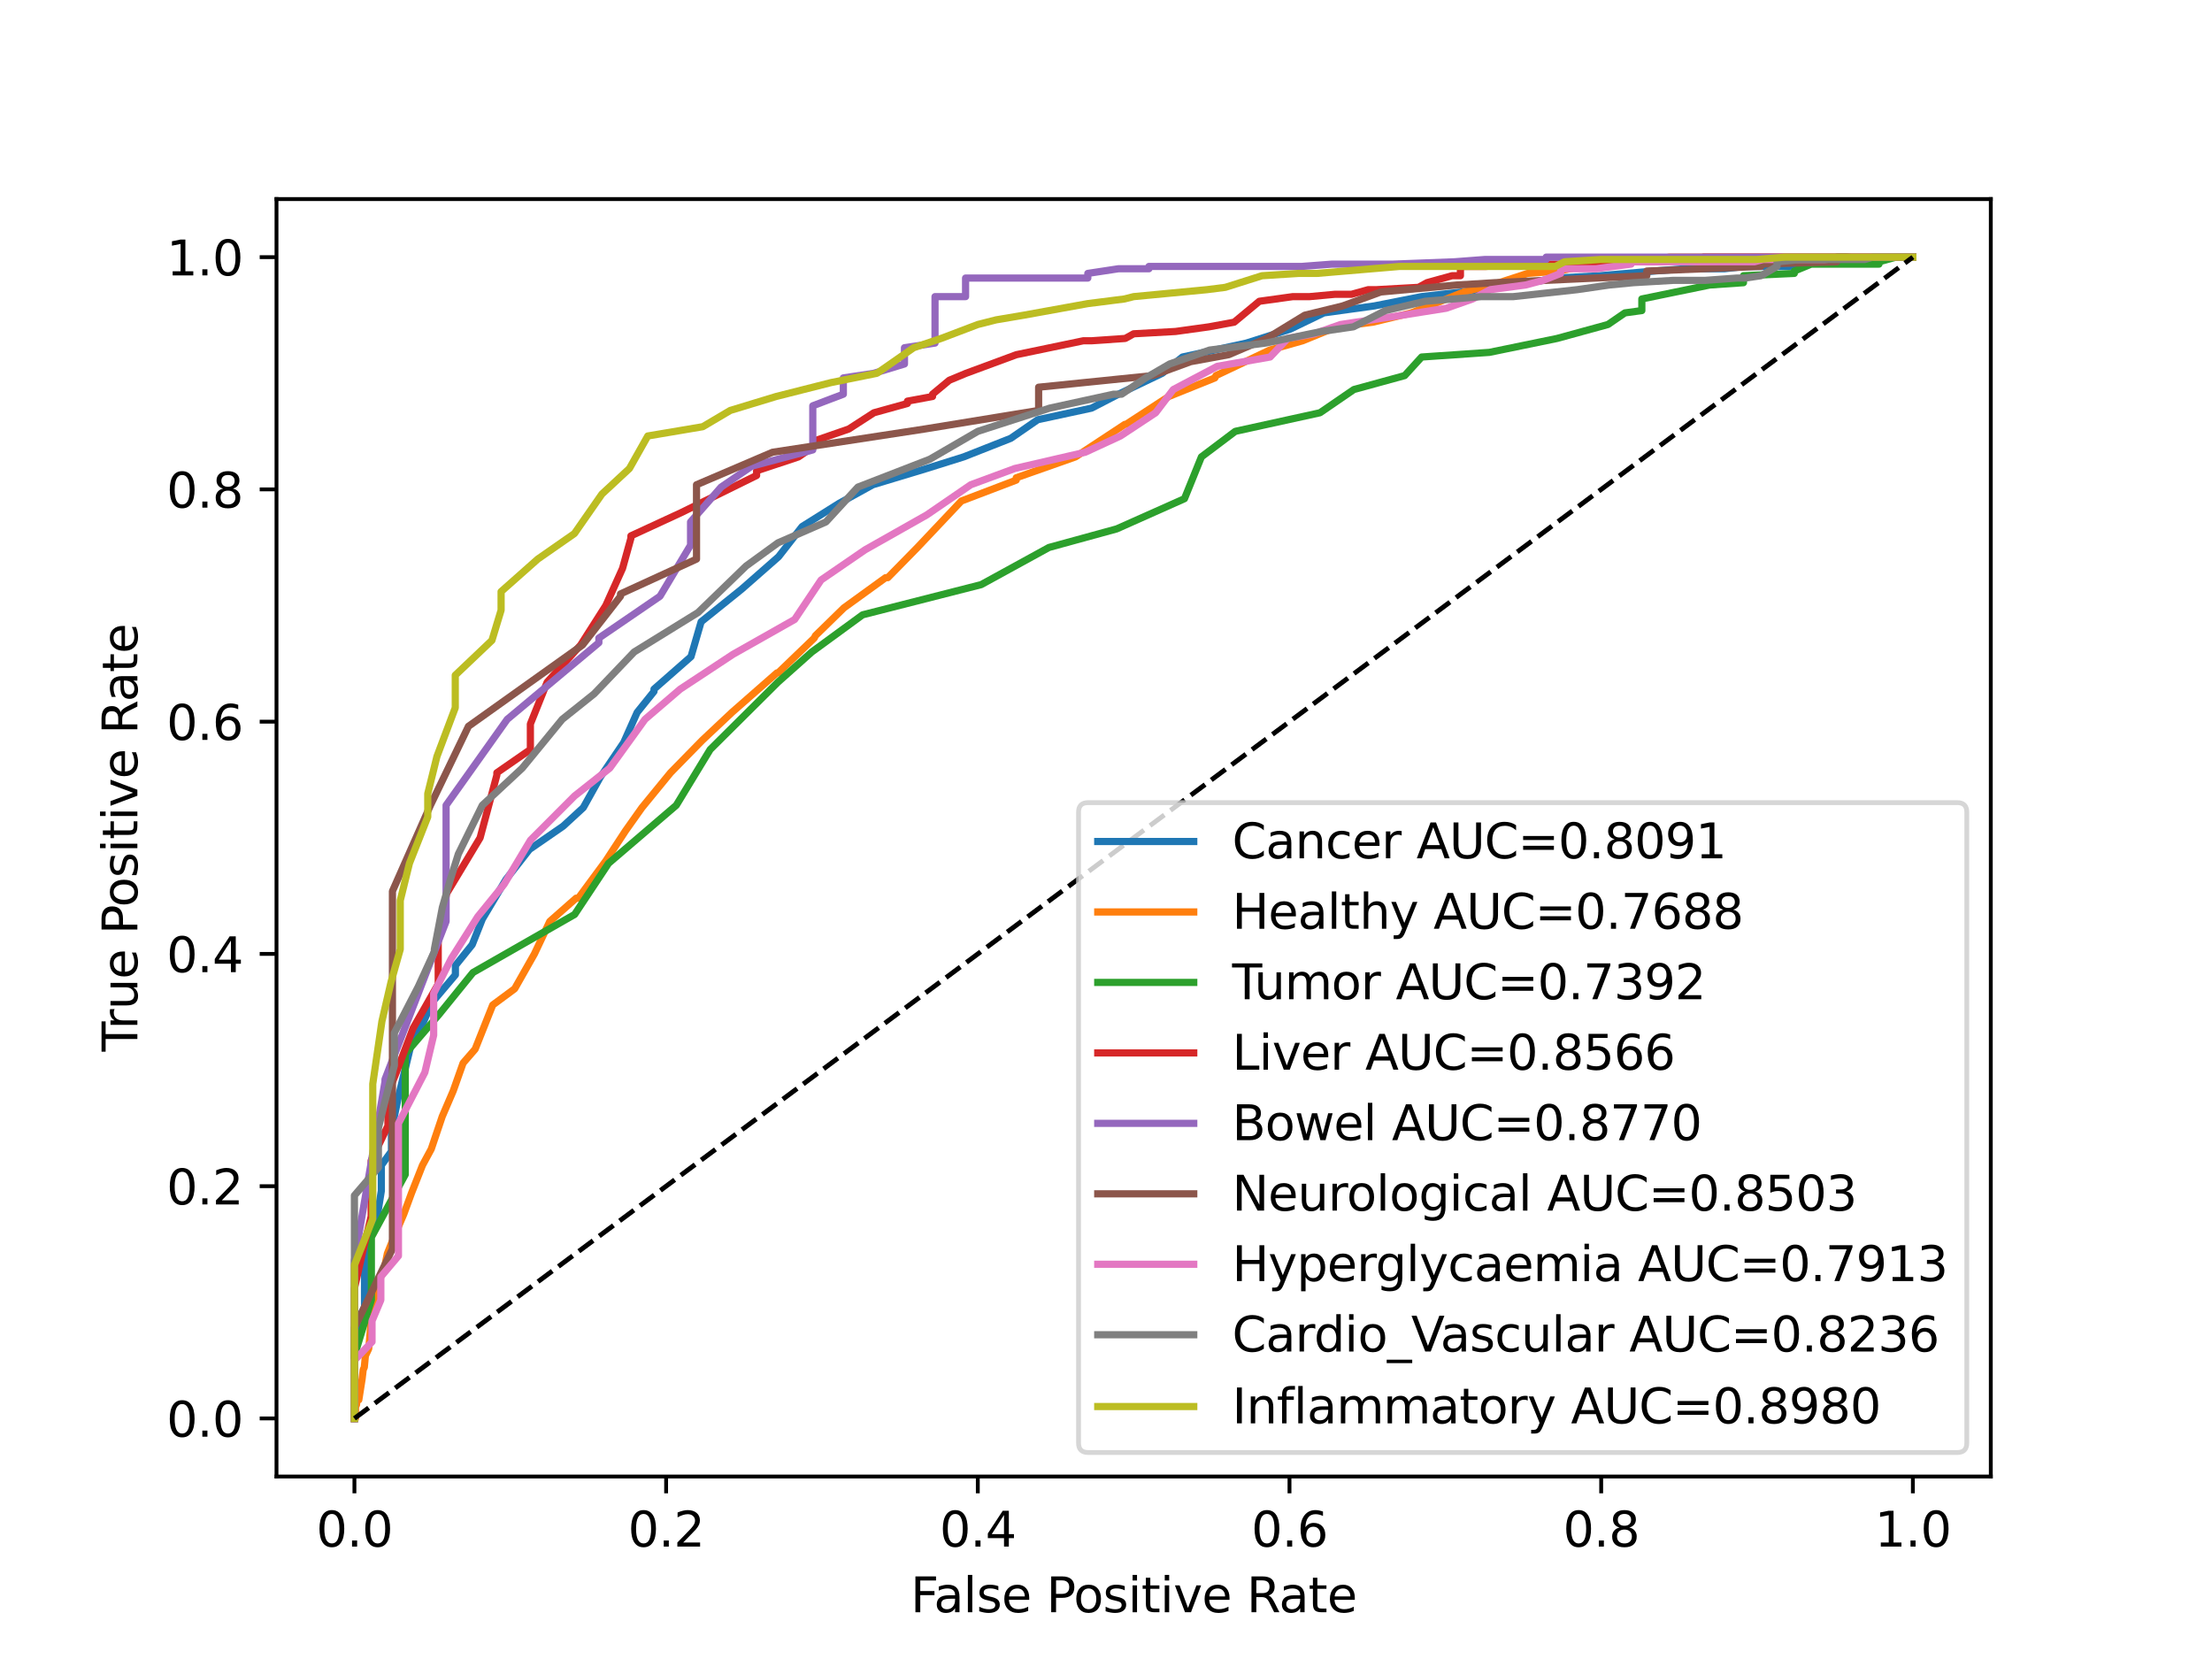 <?xml version="1.0" encoding="utf-8" standalone="no"?>
<!DOCTYPE svg PUBLIC "-//W3C//DTD SVG 1.1//EN"
  "http://www.w3.org/Graphics/SVG/1.1/DTD/svg11.dtd">
<svg height="345.6pt" version="1.1" viewBox="0 0 460.8 345.6" width="460.8pt" xmlns="http://www.w3.org/2000/svg" xmlns:xlink="http://www.w3.org/1999/xlink">
 <defs>
  <style type="text/css">*{stroke-linecap:butt;stroke-linejoin:round;}</style>
 </defs>
 <g id="figure_1">
  <g id="patch_1">
   <path d="M 0 345.6 
L 460.8 345.6 
L 460.8 0 
L 0 0 
z
" style="fill:#ffffff;"/>
  </g>
  <g id="axes_1">
   <g id="patch_2">
    <path d="M 57.6 307.584 
L 414.72 307.584 
L 414.72 41.472 
L 57.6 41.472 
z
" style="fill:#ffffff;"/>
   </g>
   <g id="matplotlib.axis_1">
    <g id="xtick_1">
     <g id="line2d_1">
      <defs>
       <path d="M 0 0 
L 0 3.5 
" id="m4a29825d50" style="stroke:#000000;stroke-width:0.8;"/>
      </defs>
      <g>
       <use style="stroke:#000000;stroke-width:0.8;" x="73.833" xlink:href="#m4a29825d50" y="307.584"/>
      </g>
     </g>
     <g id="text_1">
      <!-- 0.0 -->
      <g transform="translate(65.881 322.182)scale(0.1 -0.1)">
       <defs>
        <path d="M 2034 4250 
Q 1547 4250 1301 3770 
Q 1056 3291 1056 2328 
Q 1056 1369 1301 889 
Q 1547 409 2034 409 
Q 2525 409 2770 889 
Q 3016 1369 3016 2328 
Q 3016 3291 2770 3770 
Q 2525 4250 2034 4250 
z
M 2034 4750 
Q 2819 4750 3233 4129 
Q 3647 3509 3647 2328 
Q 3647 1150 3233 529 
Q 2819 -91 2034 -91 
Q 1250 -91 836 529 
Q 422 1150 422 2328 
Q 422 3509 836 4129 
Q 1250 4750 2034 4750 
z
" id="DejaVuSans-30" transform="scale(0.016)"/>
        <path d="M 684 794 
L 1344 794 
L 1344 0 
L 684 0 
L 684 794 
z
" id="DejaVuSans-2e" transform="scale(0.016)"/>
       </defs>
       <use xlink:href="#DejaVuSans-30"/>
       <use x="63.623" xlink:href="#DejaVuSans-2e"/>
       <use x="95.41" xlink:href="#DejaVuSans-30"/>
      </g>
     </g>
    </g>
    <g id="xtick_2">
     <g id="line2d_2">
      <g>
       <use style="stroke:#000000;stroke-width:0.8;" x="138.764" xlink:href="#m4a29825d50" y="307.584"/>
      </g>
     </g>
     <g id="text_2">
      <!-- 0.2 -->
      <g transform="translate(130.812 322.182)scale(0.1 -0.1)">
       <defs>
        <path d="M 1228 531 
L 3431 531 
L 3431 0 
L 469 0 
L 469 531 
Q 828 903 1448 1529 
Q 2069 2156 2228 2338 
Q 2531 2678 2651 2914 
Q 2772 3150 2772 3378 
Q 2772 3750 2511 3984 
Q 2250 4219 1831 4219 
Q 1534 4219 1204 4116 
Q 875 4013 500 3803 
L 500 4441 
Q 881 4594 1212 4672 
Q 1544 4750 1819 4750 
Q 2544 4750 2975 4387 
Q 3406 4025 3406 3419 
Q 3406 3131 3298 2873 
Q 3191 2616 2906 2266 
Q 2828 2175 2409 1742 
Q 1991 1309 1228 531 
z
" id="DejaVuSans-32" transform="scale(0.016)"/>
       </defs>
       <use xlink:href="#DejaVuSans-30"/>
       <use x="63.623" xlink:href="#DejaVuSans-2e"/>
       <use x="95.41" xlink:href="#DejaVuSans-32"/>
      </g>
     </g>
    </g>
    <g id="xtick_3">
     <g id="line2d_3">
      <g>
       <use style="stroke:#000000;stroke-width:0.8;" x="203.695" xlink:href="#m4a29825d50" y="307.584"/>
      </g>
     </g>
     <g id="text_3">
      <!-- 0.4 -->
      <g transform="translate(195.743 322.182)scale(0.1 -0.1)">
       <defs>
        <path d="M 2419 4116 
L 825 1625 
L 2419 1625 
L 2419 4116 
z
M 2253 4666 
L 3047 4666 
L 3047 1625 
L 3713 1625 
L 3713 1100 
L 3047 1100 
L 3047 0 
L 2419 0 
L 2419 1100 
L 313 1100 
L 313 1709 
L 2253 4666 
z
" id="DejaVuSans-34" transform="scale(0.016)"/>
       </defs>
       <use xlink:href="#DejaVuSans-30"/>
       <use x="63.623" xlink:href="#DejaVuSans-2e"/>
       <use x="95.41" xlink:href="#DejaVuSans-34"/>
      </g>
     </g>
    </g>
    <g id="xtick_4">
     <g id="line2d_4">
      <g>
       <use style="stroke:#000000;stroke-width:0.8;" x="268.625" xlink:href="#m4a29825d50" y="307.584"/>
      </g>
     </g>
     <g id="text_4">
      <!-- 0.6 -->
      <g transform="translate(260.674 322.182)scale(0.1 -0.1)">
       <defs>
        <path d="M 2113 2584 
Q 1688 2584 1439 2293 
Q 1191 2003 1191 1497 
Q 1191 994 1439 701 
Q 1688 409 2113 409 
Q 2538 409 2786 701 
Q 3034 994 3034 1497 
Q 3034 2003 2786 2293 
Q 2538 2584 2113 2584 
z
M 3366 4563 
L 3366 3988 
Q 3128 4100 2886 4159 
Q 2644 4219 2406 4219 
Q 1781 4219 1451 3797 
Q 1122 3375 1075 2522 
Q 1259 2794 1537 2939 
Q 1816 3084 2150 3084 
Q 2853 3084 3261 2657 
Q 3669 2231 3669 1497 
Q 3669 778 3244 343 
Q 2819 -91 2113 -91 
Q 1303 -91 875 529 
Q 447 1150 447 2328 
Q 447 3434 972 4092 
Q 1497 4750 2381 4750 
Q 2619 4750 2861 4703 
Q 3103 4656 3366 4563 
z
" id="DejaVuSans-36" transform="scale(0.016)"/>
       </defs>
       <use xlink:href="#DejaVuSans-30"/>
       <use x="63.623" xlink:href="#DejaVuSans-2e"/>
       <use x="95.41" xlink:href="#DejaVuSans-36"/>
      </g>
     </g>
    </g>
    <g id="xtick_5">
     <g id="line2d_5">
      <g>
       <use style="stroke:#000000;stroke-width:0.8;" x="333.556" xlink:href="#m4a29825d50" y="307.584"/>
      </g>
     </g>
     <g id="text_5">
      <!-- 0.8 -->
      <g transform="translate(325.605 322.182)scale(0.1 -0.1)">
       <defs>
        <path d="M 2034 2216 
Q 1584 2216 1326 1975 
Q 1069 1734 1069 1313 
Q 1069 891 1326 650 
Q 1584 409 2034 409 
Q 2484 409 2743 651 
Q 3003 894 3003 1313 
Q 3003 1734 2745 1975 
Q 2488 2216 2034 2216 
z
M 1403 2484 
Q 997 2584 770 2862 
Q 544 3141 544 3541 
Q 544 4100 942 4425 
Q 1341 4750 2034 4750 
Q 2731 4750 3128 4425 
Q 3525 4100 3525 3541 
Q 3525 3141 3298 2862 
Q 3072 2584 2669 2484 
Q 3125 2378 3379 2068 
Q 3634 1759 3634 1313 
Q 3634 634 3220 271 
Q 2806 -91 2034 -91 
Q 1263 -91 848 271 
Q 434 634 434 1313 
Q 434 1759 690 2068 
Q 947 2378 1403 2484 
z
M 1172 3481 
Q 1172 3119 1398 2916 
Q 1625 2713 2034 2713 
Q 2441 2713 2670 2916 
Q 2900 3119 2900 3481 
Q 2900 3844 2670 4047 
Q 2441 4250 2034 4250 
Q 1625 4250 1398 4047 
Q 1172 3844 1172 3481 
z
" id="DejaVuSans-38" transform="scale(0.016)"/>
       </defs>
       <use xlink:href="#DejaVuSans-30"/>
       <use x="63.623" xlink:href="#DejaVuSans-2e"/>
       <use x="95.41" xlink:href="#DejaVuSans-38"/>
      </g>
     </g>
    </g>
    <g id="xtick_6">
     <g id="line2d_6">
      <g>
       <use style="stroke:#000000;stroke-width:0.8;" x="398.487" xlink:href="#m4a29825d50" y="307.584"/>
      </g>
     </g>
     <g id="text_6">
      <!-- 1.0 -->
      <g transform="translate(390.536 322.182)scale(0.1 -0.1)">
       <defs>
        <path d="M 794 531 
L 1825 531 
L 1825 4091 
L 703 3866 
L 703 4441 
L 1819 4666 
L 2450 4666 
L 2450 531 
L 3481 531 
L 3481 0 
L 794 0 
L 794 531 
z
" id="DejaVuSans-31" transform="scale(0.016)"/>
       </defs>
       <use xlink:href="#DejaVuSans-31"/>
       <use x="63.623" xlink:href="#DejaVuSans-2e"/>
       <use x="95.41" xlink:href="#DejaVuSans-30"/>
      </g>
     </g>
    </g>
    <g id="text_7">
     <!-- False Positive Rate -->
     <g transform="translate(189.694 335.861)scale(0.1 -0.1)">
      <defs>
       <path d="M 628 4666 
L 3309 4666 
L 3309 4134 
L 1259 4134 
L 1259 2759 
L 3109 2759 
L 3109 2228 
L 1259 2228 
L 1259 0 
L 628 0 
L 628 4666 
z
" id="DejaVuSans-46" transform="scale(0.016)"/>
       <path d="M 2194 1759 
Q 1497 1759 1228 1600 
Q 959 1441 959 1056 
Q 959 750 1161 570 
Q 1363 391 1709 391 
Q 2188 391 2477 730 
Q 2766 1069 2766 1631 
L 2766 1759 
L 2194 1759 
z
M 3341 1997 
L 3341 0 
L 2766 0 
L 2766 531 
Q 2569 213 2275 61 
Q 1981 -91 1556 -91 
Q 1019 -91 701 211 
Q 384 513 384 1019 
Q 384 1609 779 1909 
Q 1175 2209 1959 2209 
L 2766 2209 
L 2766 2266 
Q 2766 2663 2505 2880 
Q 2244 3097 1772 3097 
Q 1472 3097 1187 3025 
Q 903 2953 641 2809 
L 641 3341 
Q 956 3463 1253 3523 
Q 1550 3584 1831 3584 
Q 2591 3584 2966 3190 
Q 3341 2797 3341 1997 
z
" id="DejaVuSans-61" transform="scale(0.016)"/>
       <path d="M 603 4863 
L 1178 4863 
L 1178 0 
L 603 0 
L 603 4863 
z
" id="DejaVuSans-6c" transform="scale(0.016)"/>
       <path d="M 2834 3397 
L 2834 2853 
Q 2591 2978 2328 3040 
Q 2066 3103 1784 3103 
Q 1356 3103 1142 2972 
Q 928 2841 928 2578 
Q 928 2378 1081 2264 
Q 1234 2150 1697 2047 
L 1894 2003 
Q 2506 1872 2764 1633 
Q 3022 1394 3022 966 
Q 3022 478 2636 193 
Q 2250 -91 1575 -91 
Q 1294 -91 989 -36 
Q 684 19 347 128 
L 347 722 
Q 666 556 975 473 
Q 1284 391 1588 391 
Q 1994 391 2212 530 
Q 2431 669 2431 922 
Q 2431 1156 2273 1281 
Q 2116 1406 1581 1522 
L 1381 1569 
Q 847 1681 609 1914 
Q 372 2147 372 2553 
Q 372 3047 722 3315 
Q 1072 3584 1716 3584 
Q 2034 3584 2315 3537 
Q 2597 3491 2834 3397 
z
" id="DejaVuSans-73" transform="scale(0.016)"/>
       <path d="M 3597 1894 
L 3597 1613 
L 953 1613 
Q 991 1019 1311 708 
Q 1631 397 2203 397 
Q 2534 397 2845 478 
Q 3156 559 3463 722 
L 3463 178 
Q 3153 47 2828 -22 
Q 2503 -91 2169 -91 
Q 1331 -91 842 396 
Q 353 884 353 1716 
Q 353 2575 817 3079 
Q 1281 3584 2069 3584 
Q 2775 3584 3186 3129 
Q 3597 2675 3597 1894 
z
M 3022 2063 
Q 3016 2534 2758 2815 
Q 2500 3097 2075 3097 
Q 1594 3097 1305 2825 
Q 1016 2553 972 2059 
L 3022 2063 
z
" id="DejaVuSans-65" transform="scale(0.016)"/>
       <path id="DejaVuSans-20" transform="scale(0.016)"/>
       <path d="M 1259 4147 
L 1259 2394 
L 2053 2394 
Q 2494 2394 2734 2622 
Q 2975 2850 2975 3272 
Q 2975 3691 2734 3919 
Q 2494 4147 2053 4147 
L 1259 4147 
z
M 628 4666 
L 2053 4666 
Q 2838 4666 3239 4311 
Q 3641 3956 3641 3272 
Q 3641 2581 3239 2228 
Q 2838 1875 2053 1875 
L 1259 1875 
L 1259 0 
L 628 0 
L 628 4666 
z
" id="DejaVuSans-50" transform="scale(0.016)"/>
       <path d="M 1959 3097 
Q 1497 3097 1228 2736 
Q 959 2375 959 1747 
Q 959 1119 1226 758 
Q 1494 397 1959 397 
Q 2419 397 2687 759 
Q 2956 1122 2956 1747 
Q 2956 2369 2687 2733 
Q 2419 3097 1959 3097 
z
M 1959 3584 
Q 2709 3584 3137 3096 
Q 3566 2609 3566 1747 
Q 3566 888 3137 398 
Q 2709 -91 1959 -91 
Q 1206 -91 779 398 
Q 353 888 353 1747 
Q 353 2609 779 3096 
Q 1206 3584 1959 3584 
z
" id="DejaVuSans-6f" transform="scale(0.016)"/>
       <path d="M 603 3500 
L 1178 3500 
L 1178 0 
L 603 0 
L 603 3500 
z
M 603 4863 
L 1178 4863 
L 1178 4134 
L 603 4134 
L 603 4863 
z
" id="DejaVuSans-69" transform="scale(0.016)"/>
       <path d="M 1172 4494 
L 1172 3500 
L 2356 3500 
L 2356 3053 
L 1172 3053 
L 1172 1153 
Q 1172 725 1289 603 
Q 1406 481 1766 481 
L 2356 481 
L 2356 0 
L 1766 0 
Q 1100 0 847 248 
Q 594 497 594 1153 
L 594 3053 
L 172 3053 
L 172 3500 
L 594 3500 
L 594 4494 
L 1172 4494 
z
" id="DejaVuSans-74" transform="scale(0.016)"/>
       <path d="M 191 3500 
L 800 3500 
L 1894 563 
L 2988 3500 
L 3597 3500 
L 2284 0 
L 1503 0 
L 191 3500 
z
" id="DejaVuSans-76" transform="scale(0.016)"/>
       <path d="M 2841 2188 
Q 3044 2119 3236 1894 
Q 3428 1669 3622 1275 
L 4263 0 
L 3584 0 
L 2988 1197 
Q 2756 1666 2539 1819 
Q 2322 1972 1947 1972 
L 1259 1972 
L 1259 0 
L 628 0 
L 628 4666 
L 2053 4666 
Q 2853 4666 3247 4331 
Q 3641 3997 3641 3322 
Q 3641 2881 3436 2590 
Q 3231 2300 2841 2188 
z
M 1259 4147 
L 1259 2491 
L 2053 2491 
Q 2509 2491 2742 2702 
Q 2975 2913 2975 3322 
Q 2975 3731 2742 3939 
Q 2509 4147 2053 4147 
L 1259 4147 
z
" id="DejaVuSans-52" transform="scale(0.016)"/>
      </defs>
      <use xlink:href="#DejaVuSans-46"/>
      <use x="48.395" xlink:href="#DejaVuSans-61"/>
      <use x="109.674" xlink:href="#DejaVuSans-6c"/>
      <use x="137.457" xlink:href="#DejaVuSans-73"/>
      <use x="189.557" xlink:href="#DejaVuSans-65"/>
      <use x="251.08" xlink:href="#DejaVuSans-20"/>
      <use x="282.867" xlink:href="#DejaVuSans-50"/>
      <use x="339.545" xlink:href="#DejaVuSans-6f"/>
      <use x="400.727" xlink:href="#DejaVuSans-73"/>
      <use x="452.826" xlink:href="#DejaVuSans-69"/>
      <use x="480.609" xlink:href="#DejaVuSans-74"/>
      <use x="519.818" xlink:href="#DejaVuSans-69"/>
      <use x="547.602" xlink:href="#DejaVuSans-76"/>
      <use x="606.781" xlink:href="#DejaVuSans-65"/>
      <use x="668.305" xlink:href="#DejaVuSans-20"/>
      <use x="700.092" xlink:href="#DejaVuSans-52"/>
      <use x="767.324" xlink:href="#DejaVuSans-61"/>
      <use x="828.604" xlink:href="#DejaVuSans-74"/>
      <use x="867.812" xlink:href="#DejaVuSans-65"/>
     </g>
    </g>
   </g>
   <g id="matplotlib.axis_2">
    <g id="ytick_1">
     <g id="line2d_7">
      <defs>
       <path d="M 0 0 
L -3.5 0 
" id="m93a388402b" style="stroke:#000000;stroke-width:0.8;"/>
      </defs>
      <g>
       <use style="stroke:#000000;stroke-width:0.8;" x="57.6" xlink:href="#m93a388402b" y="295.488"/>
      </g>
     </g>
     <g id="text_8">
      <!-- 0.0 -->
      <g transform="translate(34.697 299.287)scale(0.1 -0.1)">
       <use xlink:href="#DejaVuSans-30"/>
       <use x="63.623" xlink:href="#DejaVuSans-2e"/>
       <use x="95.41" xlink:href="#DejaVuSans-30"/>
      </g>
     </g>
    </g>
    <g id="ytick_2">
     <g id="line2d_8">
      <g>
       <use style="stroke:#000000;stroke-width:0.8;" x="57.6" xlink:href="#m93a388402b" y="247.104"/>
      </g>
     </g>
     <g id="text_9">
      <!-- 0.2 -->
      <g transform="translate(34.697 250.903)scale(0.1 -0.1)">
       <use xlink:href="#DejaVuSans-30"/>
       <use x="63.623" xlink:href="#DejaVuSans-2e"/>
       <use x="95.41" xlink:href="#DejaVuSans-32"/>
      </g>
     </g>
    </g>
    <g id="ytick_3">
     <g id="line2d_9">
      <g>
       <use style="stroke:#000000;stroke-width:0.8;" x="57.6" xlink:href="#m93a388402b" y="198.72"/>
      </g>
     </g>
     <g id="text_10">
      <!-- 0.4 -->
      <g transform="translate(34.697 202.519)scale(0.1 -0.1)">
       <use xlink:href="#DejaVuSans-30"/>
       <use x="63.623" xlink:href="#DejaVuSans-2e"/>
       <use x="95.41" xlink:href="#DejaVuSans-34"/>
      </g>
     </g>
    </g>
    <g id="ytick_4">
     <g id="line2d_10">
      <g>
       <use style="stroke:#000000;stroke-width:0.8;" x="57.6" xlink:href="#m93a388402b" y="150.336"/>
      </g>
     </g>
     <g id="text_11">
      <!-- 0.6 -->
      <g transform="translate(34.697 154.135)scale(0.1 -0.1)">
       <use xlink:href="#DejaVuSans-30"/>
       <use x="63.623" xlink:href="#DejaVuSans-2e"/>
       <use x="95.41" xlink:href="#DejaVuSans-36"/>
      </g>
     </g>
    </g>
    <g id="ytick_5">
     <g id="line2d_11">
      <g>
       <use style="stroke:#000000;stroke-width:0.8;" x="57.6" xlink:href="#m93a388402b" y="101.952"/>
      </g>
     </g>
     <g id="text_12">
      <!-- 0.8 -->
      <g transform="translate(34.697 105.751)scale(0.1 -0.1)">
       <use xlink:href="#DejaVuSans-30"/>
       <use x="63.623" xlink:href="#DejaVuSans-2e"/>
       <use x="95.41" xlink:href="#DejaVuSans-38"/>
      </g>
     </g>
    </g>
    <g id="ytick_6">
     <g id="line2d_12">
      <g>
       <use style="stroke:#000000;stroke-width:0.8;" x="57.6" xlink:href="#m93a388402b" y="53.568"/>
      </g>
     </g>
     <g id="text_13">
      <!-- 1.0 -->
      <g transform="translate(34.697 57.367)scale(0.1 -0.1)">
       <use xlink:href="#DejaVuSans-31"/>
       <use x="63.623" xlink:href="#DejaVuSans-2e"/>
       <use x="95.41" xlink:href="#DejaVuSans-30"/>
      </g>
     </g>
    </g>
    <g id="text_14">
     <!-- True Positive Rate -->
     <g transform="translate(28.617 219.058)rotate(-90)scale(0.1 -0.1)">
      <defs>
       <path d="M -19 4666 
L 3928 4666 
L 3928 4134 
L 2272 4134 
L 2272 0 
L 1638 0 
L 1638 4134 
L -19 4134 
L -19 4666 
z
" id="DejaVuSans-54" transform="scale(0.016)"/>
       <path d="M 2631 2963 
Q 2534 3019 2420 3045 
Q 2306 3072 2169 3072 
Q 1681 3072 1420 2755 
Q 1159 2438 1159 1844 
L 1159 0 
L 581 0 
L 581 3500 
L 1159 3500 
L 1159 2956 
Q 1341 3275 1631 3429 
Q 1922 3584 2338 3584 
Q 2397 3584 2469 3576 
Q 2541 3569 2628 3553 
L 2631 2963 
z
" id="DejaVuSans-72" transform="scale(0.016)"/>
       <path d="M 544 1381 
L 544 3500 
L 1119 3500 
L 1119 1403 
Q 1119 906 1312 657 
Q 1506 409 1894 409 
Q 2359 409 2629 706 
Q 2900 1003 2900 1516 
L 2900 3500 
L 3475 3500 
L 3475 0 
L 2900 0 
L 2900 538 
Q 2691 219 2414 64 
Q 2138 -91 1772 -91 
Q 1169 -91 856 284 
Q 544 659 544 1381 
z
M 1991 3584 
L 1991 3584 
z
" id="DejaVuSans-75" transform="scale(0.016)"/>
      </defs>
      <use xlink:href="#DejaVuSans-54"/>
      <use x="46.334" xlink:href="#DejaVuSans-72"/>
      <use x="87.447" xlink:href="#DejaVuSans-75"/>
      <use x="150.826" xlink:href="#DejaVuSans-65"/>
      <use x="212.35" xlink:href="#DejaVuSans-20"/>
      <use x="244.137" xlink:href="#DejaVuSans-50"/>
      <use x="300.814" xlink:href="#DejaVuSans-6f"/>
      <use x="361.996" xlink:href="#DejaVuSans-73"/>
      <use x="414.096" xlink:href="#DejaVuSans-69"/>
      <use x="441.879" xlink:href="#DejaVuSans-74"/>
      <use x="481.088" xlink:href="#DejaVuSans-69"/>
      <use x="508.871" xlink:href="#DejaVuSans-76"/>
      <use x="568.051" xlink:href="#DejaVuSans-65"/>
      <use x="629.574" xlink:href="#DejaVuSans-20"/>
      <use x="661.361" xlink:href="#DejaVuSans-52"/>
      <use x="728.594" xlink:href="#DejaVuSans-61"/>
      <use x="789.873" xlink:href="#DejaVuSans-74"/>
      <use x="829.082" xlink:href="#DejaVuSans-65"/>
     </g>
    </g>
   </g>
   <g id="line2d_13">
    <path clip-path="url(#p54d3bf378d)" d="M 73.833 295.488 
L 73.833 294.52 
L 73.833 294.036 
L 73.833 293.069 
L 73.833 292.585 
L 73.833 290.65 
L 73.833 289.198 
L 73.833 286.295 
L 73.833 283.876 
L 73.833 281.94 
L 73.833 280.973 
L 74.534 279.521 
L 74.534 278.554 
L 74.534 275.167 
L 75.936 272.264 
L 75.936 271.78 
L 75.936 266.458 
L 75.936 262.103 
L 76.638 258.232 
L 77.339 255.813 
L 78.741 252.426 
L 79.442 248.072 
L 79.442 242.749 
L 81.546 239.846 
L 81.546 235.492 
L 82.948 228.718 
L 85.753 217.106 
L 87.857 213.719 
L 89.96 208.881 
L 94.869 203.075 
L 94.869 201.139 
L 98.375 196.785 
L 100.478 191.462 
L 105.387 183.237 
L 110.295 176.947 
L 117.307 172.109 
L 121.514 168.238 
L 125.02 161.948 
L 129.929 154.691 
L 132.733 148.401 
L 136.239 144.046 
L 136.239 143.562 
L 143.952 136.788 
L 146.056 129.531 
L 154.47 122.757 
L 162.184 115.983 
L 167.092 109.693 
L 174.805 104.855 
L 181.817 100.984 
L 193.036 97.597 
L 200.75 95.178 
L 210.566 91.308 
L 216.176 87.437 
L 227.395 85.018 
L 233.005 82.115 
L 242.12 77.76 
L 246.327 74.373 
L 259.65 71.47 
L 268.766 68.567 
L 275.778 65.18 
L 286.296 63.729 
L 296.112 61.793 
L 312.941 59.858 
L 324.16 57.923 
L 333.276 57.439 
L 344.495 56.471 
L 350.806 55.987 
L 359.22 55.987 
L 363.427 55.503 
L 369.738 55.503 
L 372.543 55.503 
L 376.75 55.02 
L 378.854 54.052 
L 383.061 53.568 
L 391.475 53.568 
L 392.176 53.568 
L 396.384 53.568 
L 398.487 53.568 
" style="fill:none;stroke:#1f77b4;stroke-linecap:square;stroke-width:1.5;"/>
   </g>
   <g id="line2d_14">
    <path clip-path="url(#p54d3bf378d)" d="M 73.833 295.488 
L 74.061 295.488 
L 74.061 295.004 
L 74.061 294.036 
L 74.061 293.069 
L 74.29 292.585 
L 74.29 291.617 
L 74.747 291.617 
L 75.433 287.263 
L 75.662 285.327 
L 75.89 284.844 
L 76.119 282.424 
L 76.805 280.973 
L 77.034 278.554 
L 77.262 275.651 
L 77.262 274.199 
L 77.948 271.78 
L 78.634 269.844 
L 79.32 265.974 
L 80.006 264.522 
L 80.692 261.135 
L 82.063 257.748 
L 84.121 252.91 
L 85.721 248.556 
L 88.008 242.749 
L 89.837 239.363 
L 92.123 232.589 
L 94.409 227.267 
L 96.467 221.46 
L 98.982 218.557 
L 102.64 209.364 
L 107.213 205.978 
L 111.328 198.72 
L 114.529 191.946 
L 120.016 187.108 
L 120.473 187.108 
L 126.189 179.366 
L 130.304 173.076 
L 133.734 168.238 
L 139.678 160.98 
L 146.308 154.207 
L 152.481 148.401 
L 161.855 140.175 
L 162.084 140.175 
L 169.629 132.918 
L 169.857 132.434 
L 175.802 126.628 
L 184.49 120.338 
L 184.947 120.338 
L 191.12 114.048 
L 200.265 104.371 
L 211.697 100.017 
L 211.697 99.533 
L 224.043 95.178 
L 234.331 88.404 
L 234.56 88.404 
L 243.476 82.598 
L 253.079 78.728 
L 253.307 78.244 
L 264.51 72.922 
L 271.369 70.986 
L 278.457 68.083 
L 278.685 68.083 
L 286.001 67.116 
L 294.003 65.18 
L 304.978 60.826 
L 312.294 58.89 
L 318.238 56.955 
L 324.64 56.471 
L 331.727 55.02 
L 336.529 54.536 
L 342.473 54.536 
L 347.731 53.568 
L 359.163 53.568 
L 365.565 53.568 
L 371.509 53.568 
L 379.054 53.568 
L 386.141 53.568 
L 393 53.568 
L 398.487 53.568 
" style="fill:none;stroke:#ff7f0e;stroke-linecap:square;stroke-width:1.5;"/>
   </g>
   <g id="line2d_15">
    <path clip-path="url(#p54d3bf378d)" d="M 73.833 295.488 
L 73.833 294.036 
L 73.833 287.263 
L 73.833 282.424 
L 77.362 270.812 
L 77.362 257.748 
L 84.419 244.685 
L 84.419 233.073 
L 84.419 219.525 
L 91.477 211.3 
L 98.535 202.591 
L 119.708 190.495 
L 126.766 179.85 
L 140.881 167.754 
L 147.939 156.142 
L 162.054 142.111 
L 169.112 135.821 
L 179.698 128.079 
L 204.4 121.789 
L 218.516 114.048 
L 232.631 110.177 
L 246.747 103.887 
L 250.275 95.178 
L 257.333 89.856 
L 274.977 85.985 
L 282.035 81.147 
L 292.622 78.244 
L 296.151 74.373 
L 310.266 73.405 
L 324.381 70.502 
L 334.968 67.599 
L 338.497 65.18 
L 342.026 64.696 
L 342.026 64.212 
L 342.026 62.277 
L 356.141 59.374 
L 363.199 58.89 
L 363.199 57.439 
L 373.785 56.955 
L 373.785 56.471 
L 377.314 55.02 
L 391.43 55.02 
L 391.43 54.536 
L 394.958 53.568 
L 398.487 53.568 
" style="fill:none;stroke:#2ca02c;stroke-linecap:square;stroke-width:1.5;"/>
   </g>
   <g id="line2d_16">
    <path clip-path="url(#p54d3bf378d)" d="M 73.833 295.488 
L 73.833 295.004 
L 73.833 294.52 
L 73.833 291.133 
L 73.833 288.23 
L 73.833 283.876 
L 73.833 277.586 
L 73.833 268.393 
L 75.578 260.652 
L 77.324 253.394 
L 77.324 241.782 
L 80.815 234.524 
L 80.815 227.75 
L 82.56 223.396 
L 86.051 214.203 
L 91.287 205.01 
L 91.287 195.817 
L 93.033 186.14 
L 100.015 174.528 
L 103.505 161.464 
L 103.505 160.98 
L 110.487 156.142 
L 110.487 151.304 
L 110.487 150.82 
L 113.978 142.111 
L 120.96 134.369 
L 126.196 126.144 
L 129.687 118.403 
L 131.433 112.113 
L 131.433 111.629 
L 141.905 106.79 
L 157.615 99.049 
L 157.615 98.081 
L 166.342 95.178 
L 169.833 92.759 
L 169.833 91.791 
L 176.815 89.372 
L 182.051 85.985 
L 189.033 84.05 
L 189.033 83.566 
L 194.269 82.598 
L 194.269 82.115 
L 197.76 79.212 
L 201.251 77.76 
L 211.724 73.889 
L 225.687 70.986 
L 227.433 70.986 
L 234.415 70.502 
L 236.16 69.535 
L 244.887 69.051 
L 251.869 68.083 
L 257.105 67.116 
L 262.342 62.761 
L 269.324 61.793 
L 272.815 61.793 
L 278.051 61.309 
L 281.542 61.309 
L 285.033 60.342 
L 286.778 60.342 
L 295.505 59.858 
L 297.251 58.89 
L 302.487 57.439 
L 304.233 57.439 
L 304.233 55.503 
L 309.469 55.503 
L 316.451 55.02 
L 319.942 55.02 
L 325.178 55.02 
L 328.669 55.02 
L 328.669 54.536 
L 333.905 54.536 
L 335.651 54.536 
L 340.887 54.536 
L 342.633 54.536 
L 346.124 54.536 
L 351.36 54.052 
L 354.851 54.052 
L 354.851 53.568 
L 360.087 53.568 
L 361.833 53.568 
L 365.324 53.568 
L 367.069 53.568 
L 374.051 53.568 
L 377.542 53.568 
L 379.287 53.568 
L 382.778 53.568 
L 388.015 53.568 
L 398.487 53.568 
" style="fill:none;stroke:#d62728;stroke-linecap:square;stroke-width:1.5;"/>
   </g>
   <g id="line2d_17">
    <path clip-path="url(#p54d3bf378d)" d="M 73.833 295.488 
L 73.833 262.587 
L 80.199 225.331 
L 80.199 224.847 
L 92.93 191.946 
L 92.93 191.462 
L 92.93 167.754 
L 105.662 149.852 
L 124.759 133.885 
L 124.759 132.918 
L 137.49 124.209 
L 143.856 113.564 
L 143.856 113.08 
L 143.856 108.726 
L 150.222 101.468 
L 156.588 97.114 
L 169.319 93.727 
L 169.319 93.243 
L 169.319 90.34 
L 169.319 85.018 
L 169.319 84.534 
L 175.685 82.115 
L 175.685 81.631 
L 175.685 79.212 
L 175.685 78.728 
L 182.051 77.76 
L 188.417 75.825 
L 188.417 73.889 
L 188.417 72.438 
L 194.782 71.47 
L 194.782 70.502 
L 194.782 68.567 
L 194.782 67.116 
L 194.782 62.277 
L 194.782 61.793 
L 201.148 61.793 
L 201.148 60.826 
L 201.148 58.89 
L 201.148 57.923 
L 226.611 57.923 
L 226.611 56.955 
L 232.977 55.987 
L 239.343 55.987 
L 239.343 55.503 
L 258.44 55.503 
L 271.172 55.503 
L 277.538 55.02 
L 290.269 55.02 
L 303.001 54.536 
L 309.366 54.052 
L 322.098 54.052 
L 322.098 53.568 
L 398.487 53.568 
" style="fill:none;stroke:#9467bd;stroke-linecap:square;stroke-width:1.5;"/>
   </g>
   <g id="line2d_18">
    <path clip-path="url(#p54d3bf378d)" d="M 73.833 295.488 
L 73.833 277.102 
L 73.833 276.618 
L 81.751 260.168 
L 81.751 242.266 
L 81.751 241.782 
L 81.751 221.944 
L 81.751 198.236 
L 81.751 196.785 
L 81.751 186.624 
L 81.751 185.656 
L 89.67 167.754 
L 97.588 151.304 
L 121.343 134.369 
L 129.262 124.209 
L 129.262 123.725 
L 145.098 116.467 
L 145.098 115.983 
L 145.098 109.21 
L 145.098 100.984 
L 160.935 94.211 
L 192.609 89.372 
L 216.364 85.501 
L 216.364 80.663 
L 240.119 78.244 
L 248.038 75.341 
L 255.956 73.889 
L 263.874 70.502 
L 271.793 65.664 
L 279.711 63.729 
L 287.63 60.826 
L 303.466 59.374 
L 311.385 58.89 
L 343.058 57.439 
L 343.058 56.471 
L 366.814 55.503 
L 366.814 55.02 
L 382.65 54.536 
L 382.65 53.568 
L 398.487 53.568 
" style="fill:none;stroke:#8c564b;stroke-linecap:square;stroke-width:1.5;"/>
   </g>
   <g id="line2d_19">
    <path clip-path="url(#p54d3bf378d)" d="M 73.833 295.488 
L 73.833 292.585 
L 73.833 289.198 
L 73.833 288.23 
L 73.833 284.844 
L 73.833 283.392 
L 77.501 279.521 
L 77.501 275.167 
L 79.335 270.812 
L 79.335 265.974 
L 83.004 261.619 
L 83.004 253.394 
L 83.004 247.588 
L 83.004 243.233 
L 83.004 234.04 
L 88.506 223.396 
L 90.341 215.654 
L 90.341 206.945 
L 94.009 199.688 
L 99.512 190.979 
L 105.014 184.205 
L 110.517 175.012 
L 119.688 165.819 
L 127.025 160.013 
L 134.362 149.852 
L 141.698 143.562 
L 152.704 136.305 
L 165.543 129.047 
L 171.046 120.822 
L 180.217 114.532 
L 193.056 107.274 
L 202.227 100.984 
L 211.398 97.597 
L 226.072 94.211 
L 233.409 90.824 
L 240.746 85.985 
L 244.414 81.147 
L 253.585 76.308 
L 264.59 74.373 
L 268.259 70.502 
L 273.761 69.535 
L 279.264 67.599 
L 292.103 65.664 
L 301.274 64.212 
L 306.777 62.277 
L 310.445 60.342 
L 317.782 59.374 
L 321.451 58.406 
L 325.119 56.955 
L 325.119 55.987 
L 332.456 55.987 
L 339.793 55.02 
L 339.793 54.536 
L 345.295 54.536 
L 347.129 54.536 
L 358.135 54.536 
L 365.472 54.536 
L 367.306 54.052 
L 380.145 54.052 
L 385.648 53.568 
L 387.482 53.568 
L 391.15 53.568 
L 396.653 53.568 
L 398.487 53.568 
" style="fill:none;stroke:#e377c2;stroke-linecap:square;stroke-width:1.5;"/>
   </g>
   <g id="line2d_20">
    <path clip-path="url(#p54d3bf378d)" d="M 73.833 295.488 
L 73.833 295.004 
L 73.833 294.52 
L 73.833 293.553 
L 73.833 291.617 
L 73.833 290.166 
L 73.833 284.36 
L 73.833 281.94 
L 73.833 276.134 
L 73.833 271.78 
L 73.833 270.328 
L 73.833 266.941 
L 73.833 260.652 
L 73.833 255.329 
L 73.833 249.039 
L 78.827 243.233 
L 78.827 235.008 
L 80.492 228.234 
L 82.157 221.944 
L 82.157 215.171 
L 87.152 205.494 
L 90.482 198.236 
L 90.482 197.752 
L 92.147 189.043 
L 93.811 183.237 
L 95.476 177.915 
L 100.471 167.754 
L 108.796 160.013 
L 117.12 149.852 
L 123.78 144.53 
L 132.104 135.821 
L 145.423 127.596 
L 155.413 117.919 
L 162.072 113.08 
L 172.062 108.726 
L 178.721 101.468 
L 193.705 95.662 
L 203.695 89.856 
L 218.679 85.018 
L 231.998 82.115 
L 233.663 82.115 
L 238.657 78.728 
L 243.652 75.825 
L 251.977 72.922 
L 263.631 71.47 
L 275.285 69.051 
L 281.945 68.083 
L 288.604 64.696 
L 296.929 62.761 
L 308.583 61.793 
L 315.243 61.793 
L 328.562 60.342 
L 335.221 59.374 
L 340.216 58.89 
L 348.54 58.406 
L 355.2 58.406 
L 361.86 57.923 
L 363.524 57.923 
L 366.854 57.439 
L 370.184 55.503 
L 370.184 54.536 
L 375.179 54.052 
L 376.844 54.052 
L 381.838 54.052 
L 388.498 54.052 
L 390.163 53.568 
L 391.828 53.568 
L 395.157 53.568 
L 398.487 53.568 
" style="fill:none;stroke:#7f7f7f;stroke-linecap:square;stroke-width:1.5;"/>
   </g>
   <g id="line2d_21">
    <path clip-path="url(#p54d3bf378d)" d="M 73.833 295.488 
L 73.833 294.52 
L 73.833 294.036 
L 73.833 291.617 
L 73.833 288.23 
L 73.833 283.392 
L 73.833 276.618 
L 73.833 263.555 
L 77.652 253.878 
L 77.652 247.588 
L 77.652 236.943 
L 77.652 225.815 
L 79.562 212.751 
L 81.472 204.526 
L 83.381 197.752 
L 83.381 187.592 
L 85.291 179.85 
L 89.111 170.173 
L 89.111 165.335 
L 91.02 157.594 
L 94.84 147.433 
L 94.84 140.659 
L 102.479 133.402 
L 104.388 127.112 
L 104.388 123.241 
L 112.027 116.467 
L 119.666 111.145 
L 125.396 102.92 
L 131.125 97.597 
L 134.944 90.824 
L 146.403 88.888 
L 152.132 85.501 
L 161.68 82.598 
L 173.139 79.695 
L 182.687 77.76 
L 190.326 72.438 
L 196.056 70.502 
L 203.695 67.599 
L 207.514 66.632 
L 213.243 65.664 
L 226.611 63.245 
L 234.25 62.277 
L 236.16 61.793 
L 251.438 60.342 
L 255.257 59.858 
L 262.896 57.439 
L 270.535 56.955 
L 274.355 56.955 
L 280.084 56.471 
L 291.542 55.503 
L 308.73 55.503 
L 314.459 55.503 
L 324.008 55.503 
L 325.917 54.536 
L 333.556 54.052 
L 343.105 54.052 
L 350.744 54.052 
L 354.563 54.052 
L 360.293 54.052 
L 362.202 54.052 
L 366.022 54.052 
L 371.751 53.568 
L 377.48 53.568 
L 381.3 53.568 
L 385.119 53.568 
L 388.939 53.568 
L 392.758 53.568 
L 398.487 53.568 
" style="fill:none;stroke:#bcbd22;stroke-linecap:square;stroke-width:1.5;"/>
   </g>
   <g id="line2d_22">
    <path clip-path="url(#p54d3bf378d)" d="M 73.833 295.488 
L 398.487 53.568 
" style="fill:none;stroke:#000000;stroke-dasharray:3.7,1.6;stroke-dashoffset:0;"/>
   </g>
   <g id="patch_3">
    <path d="M 57.6 307.584 
L 57.6 41.472 
" style="fill:none;stroke:#000000;stroke-linecap:square;stroke-linejoin:miter;stroke-width:0.8;"/>
   </g>
   <g id="patch_4">
    <path d="M 414.72 307.584 
L 414.72 41.472 
" style="fill:none;stroke:#000000;stroke-linecap:square;stroke-linejoin:miter;stroke-width:0.8;"/>
   </g>
   <g id="patch_5">
    <path d="M 57.6 307.584 
L 414.72 307.584 
" style="fill:none;stroke:#000000;stroke-linecap:square;stroke-linejoin:miter;stroke-width:0.8;"/>
   </g>
   <g id="patch_6">
    <path d="M 57.6 41.472 
L 414.72 41.472 
" style="fill:none;stroke:#000000;stroke-linecap:square;stroke-linejoin:miter;stroke-width:0.8;"/>
   </g>
   <g id="legend_1">
    <g id="patch_7">
     <path d="M 226.681 302.584 
L 407.72 302.584 
Q 409.72 302.584 409.72 300.584 
L 409.72 169.203 
Q 409.72 167.203 407.72 167.203 
L 226.681 167.203 
Q 224.681 167.203 224.681 169.203 
L 224.681 300.584 
Q 224.681 302.584 226.681 302.584 
z
" style="fill:#ffffff;opacity:0.8;stroke:#cccccc;stroke-linejoin:miter;"/>
    </g>
    <g id="line2d_23">
     <path d="M 228.681 175.301 
L 248.681 175.301 
" style="fill:none;stroke:#1f77b4;stroke-linecap:square;stroke-width:1.5;"/>
    </g>
    <g id="line2d_24"/>
    <g id="text_15">
     <!-- Cancer AUC=0.8091 -->
     <g transform="translate(256.681 178.801)scale(0.1 -0.1)">
      <defs>
       <path d="M 4122 4306 
L 4122 3641 
Q 3803 3938 3442 4084 
Q 3081 4231 2675 4231 
Q 1875 4231 1450 3742 
Q 1025 3253 1025 2328 
Q 1025 1406 1450 917 
Q 1875 428 2675 428 
Q 3081 428 3442 575 
Q 3803 722 4122 1019 
L 4122 359 
Q 3791 134 3420 21 
Q 3050 -91 2638 -91 
Q 1578 -91 968 557 
Q 359 1206 359 2328 
Q 359 3453 968 4101 
Q 1578 4750 2638 4750 
Q 3056 4750 3426 4639 
Q 3797 4528 4122 4306 
z
" id="DejaVuSans-43" transform="scale(0.016)"/>
       <path d="M 3513 2113 
L 3513 0 
L 2938 0 
L 2938 2094 
Q 2938 2591 2744 2837 
Q 2550 3084 2163 3084 
Q 1697 3084 1428 2787 
Q 1159 2491 1159 1978 
L 1159 0 
L 581 0 
L 581 3500 
L 1159 3500 
L 1159 2956 
Q 1366 3272 1645 3428 
Q 1925 3584 2291 3584 
Q 2894 3584 3203 3211 
Q 3513 2838 3513 2113 
z
" id="DejaVuSans-6e" transform="scale(0.016)"/>
       <path d="M 3122 3366 
L 3122 2828 
Q 2878 2963 2633 3030 
Q 2388 3097 2138 3097 
Q 1578 3097 1268 2742 
Q 959 2388 959 1747 
Q 959 1106 1268 751 
Q 1578 397 2138 397 
Q 2388 397 2633 464 
Q 2878 531 3122 666 
L 3122 134 
Q 2881 22 2623 -34 
Q 2366 -91 2075 -91 
Q 1284 -91 818 406 
Q 353 903 353 1747 
Q 353 2603 823 3093 
Q 1294 3584 2113 3584 
Q 2378 3584 2631 3529 
Q 2884 3475 3122 3366 
z
" id="DejaVuSans-63" transform="scale(0.016)"/>
       <path d="M 2188 4044 
L 1331 1722 
L 3047 1722 
L 2188 4044 
z
M 1831 4666 
L 2547 4666 
L 4325 0 
L 3669 0 
L 3244 1197 
L 1141 1197 
L 716 0 
L 50 0 
L 1831 4666 
z
" id="DejaVuSans-41" transform="scale(0.016)"/>
       <path d="M 556 4666 
L 1191 4666 
L 1191 1831 
Q 1191 1081 1462 751 
Q 1734 422 2344 422 
Q 2950 422 3222 751 
Q 3494 1081 3494 1831 
L 3494 4666 
L 4128 4666 
L 4128 1753 
Q 4128 841 3676 375 
Q 3225 -91 2344 -91 
Q 1459 -91 1007 375 
Q 556 841 556 1753 
L 556 4666 
z
" id="DejaVuSans-55" transform="scale(0.016)"/>
       <path d="M 678 2906 
L 4684 2906 
L 4684 2381 
L 678 2381 
L 678 2906 
z
M 678 1631 
L 4684 1631 
L 4684 1100 
L 678 1100 
L 678 1631 
z
" id="DejaVuSans-3d" transform="scale(0.016)"/>
       <path d="M 703 97 
L 703 672 
Q 941 559 1184 500 
Q 1428 441 1663 441 
Q 2288 441 2617 861 
Q 2947 1281 2994 2138 
Q 2813 1869 2534 1725 
Q 2256 1581 1919 1581 
Q 1219 1581 811 2004 
Q 403 2428 403 3163 
Q 403 3881 828 4315 
Q 1253 4750 1959 4750 
Q 2769 4750 3195 4129 
Q 3622 3509 3622 2328 
Q 3622 1225 3098 567 
Q 2575 -91 1691 -91 
Q 1453 -91 1209 -44 
Q 966 3 703 97 
z
M 1959 2075 
Q 2384 2075 2632 2365 
Q 2881 2656 2881 3163 
Q 2881 3666 2632 3958 
Q 2384 4250 1959 4250 
Q 1534 4250 1286 3958 
Q 1038 3666 1038 3163 
Q 1038 2656 1286 2365 
Q 1534 2075 1959 2075 
z
" id="DejaVuSans-39" transform="scale(0.016)"/>
      </defs>
      <use xlink:href="#DejaVuSans-43"/>
      <use x="69.824" xlink:href="#DejaVuSans-61"/>
      <use x="131.104" xlink:href="#DejaVuSans-6e"/>
      <use x="194.482" xlink:href="#DejaVuSans-63"/>
      <use x="249.463" xlink:href="#DejaVuSans-65"/>
      <use x="310.986" xlink:href="#DejaVuSans-72"/>
      <use x="352.1" xlink:href="#DejaVuSans-20"/>
      <use x="383.887" xlink:href="#DejaVuSans-41"/>
      <use x="452.295" xlink:href="#DejaVuSans-55"/>
      <use x="525.488" xlink:href="#DejaVuSans-43"/>
      <use x="595.312" xlink:href="#DejaVuSans-3d"/>
      <use x="679.102" xlink:href="#DejaVuSans-30"/>
      <use x="742.725" xlink:href="#DejaVuSans-2e"/>
      <use x="774.512" xlink:href="#DejaVuSans-38"/>
      <use x="838.135" xlink:href="#DejaVuSans-30"/>
      <use x="901.758" xlink:href="#DejaVuSans-39"/>
      <use x="965.381" xlink:href="#DejaVuSans-31"/>
     </g>
    </g>
    <g id="line2d_25">
     <path d="M 228.681 189.979 
L 248.681 189.979 
" style="fill:none;stroke:#ff7f0e;stroke-linecap:square;stroke-width:1.5;"/>
    </g>
    <g id="line2d_26"/>
    <g id="text_16">
     <!-- Healthy AUC=0.7688 -->
     <g transform="translate(256.681 193.479)scale(0.1 -0.1)">
      <defs>
       <path d="M 628 4666 
L 1259 4666 
L 1259 2753 
L 3553 2753 
L 3553 4666 
L 4184 4666 
L 4184 0 
L 3553 0 
L 3553 2222 
L 1259 2222 
L 1259 0 
L 628 0 
L 628 4666 
z
" id="DejaVuSans-48" transform="scale(0.016)"/>
       <path d="M 3513 2113 
L 3513 0 
L 2938 0 
L 2938 2094 
Q 2938 2591 2744 2837 
Q 2550 3084 2163 3084 
Q 1697 3084 1428 2787 
Q 1159 2491 1159 1978 
L 1159 0 
L 581 0 
L 581 4863 
L 1159 4863 
L 1159 2956 
Q 1366 3272 1645 3428 
Q 1925 3584 2291 3584 
Q 2894 3584 3203 3211 
Q 3513 2838 3513 2113 
z
" id="DejaVuSans-68" transform="scale(0.016)"/>
       <path d="M 2059 -325 
Q 1816 -950 1584 -1140 
Q 1353 -1331 966 -1331 
L 506 -1331 
L 506 -850 
L 844 -850 
Q 1081 -850 1212 -737 
Q 1344 -625 1503 -206 
L 1606 56 
L 191 3500 
L 800 3500 
L 1894 763 
L 2988 3500 
L 3597 3500 
L 2059 -325 
z
" id="DejaVuSans-79" transform="scale(0.016)"/>
       <path d="M 525 4666 
L 3525 4666 
L 3525 4397 
L 1831 0 
L 1172 0 
L 2766 4134 
L 525 4134 
L 525 4666 
z
" id="DejaVuSans-37" transform="scale(0.016)"/>
      </defs>
      <use xlink:href="#DejaVuSans-48"/>
      <use x="75.195" xlink:href="#DejaVuSans-65"/>
      <use x="136.719" xlink:href="#DejaVuSans-61"/>
      <use x="197.998" xlink:href="#DejaVuSans-6c"/>
      <use x="225.781" xlink:href="#DejaVuSans-74"/>
      <use x="264.99" xlink:href="#DejaVuSans-68"/>
      <use x="328.369" xlink:href="#DejaVuSans-79"/>
      <use x="387.549" xlink:href="#DejaVuSans-20"/>
      <use x="419.336" xlink:href="#DejaVuSans-41"/>
      <use x="487.744" xlink:href="#DejaVuSans-55"/>
      <use x="560.938" xlink:href="#DejaVuSans-43"/>
      <use x="630.762" xlink:href="#DejaVuSans-3d"/>
      <use x="714.551" xlink:href="#DejaVuSans-30"/>
      <use x="778.174" xlink:href="#DejaVuSans-2e"/>
      <use x="809.961" xlink:href="#DejaVuSans-37"/>
      <use x="873.584" xlink:href="#DejaVuSans-36"/>
      <use x="937.207" xlink:href="#DejaVuSans-38"/>
      <use x="1000.83" xlink:href="#DejaVuSans-38"/>
     </g>
    </g>
    <g id="line2d_27">
     <path d="M 228.681 204.657 
L 248.681 204.657 
" style="fill:none;stroke:#2ca02c;stroke-linecap:square;stroke-width:1.5;"/>
    </g>
    <g id="line2d_28"/>
    <g id="text_17">
     <!-- Tumor AUC=0.7392 -->
     <g transform="translate(256.681 208.157)scale(0.1 -0.1)">
      <defs>
       <path d="M 3328 2828 
Q 3544 3216 3844 3400 
Q 4144 3584 4550 3584 
Q 5097 3584 5394 3201 
Q 5691 2819 5691 2113 
L 5691 0 
L 5113 0 
L 5113 2094 
Q 5113 2597 4934 2840 
Q 4756 3084 4391 3084 
Q 3944 3084 3684 2787 
Q 3425 2491 3425 1978 
L 3425 0 
L 2847 0 
L 2847 2094 
Q 2847 2600 2669 2842 
Q 2491 3084 2119 3084 
Q 1678 3084 1418 2786 
Q 1159 2488 1159 1978 
L 1159 0 
L 581 0 
L 581 3500 
L 1159 3500 
L 1159 2956 
Q 1356 3278 1631 3431 
Q 1906 3584 2284 3584 
Q 2666 3584 2933 3390 
Q 3200 3197 3328 2828 
z
" id="DejaVuSans-6d" transform="scale(0.016)"/>
       <path d="M 2597 2516 
Q 3050 2419 3304 2112 
Q 3559 1806 3559 1356 
Q 3559 666 3084 287 
Q 2609 -91 1734 -91 
Q 1441 -91 1130 -33 
Q 819 25 488 141 
L 488 750 
Q 750 597 1062 519 
Q 1375 441 1716 441 
Q 2309 441 2620 675 
Q 2931 909 2931 1356 
Q 2931 1769 2642 2001 
Q 2353 2234 1838 2234 
L 1294 2234 
L 1294 2753 
L 1863 2753 
Q 2328 2753 2575 2939 
Q 2822 3125 2822 3475 
Q 2822 3834 2567 4026 
Q 2313 4219 1838 4219 
Q 1578 4219 1281 4162 
Q 984 4106 628 3988 
L 628 4550 
Q 988 4650 1302 4700 
Q 1616 4750 1894 4750 
Q 2613 4750 3031 4423 
Q 3450 4097 3450 3541 
Q 3450 3153 3228 2886 
Q 3006 2619 2597 2516 
z
" id="DejaVuSans-33" transform="scale(0.016)"/>
      </defs>
      <use xlink:href="#DejaVuSans-54"/>
      <use x="45.959" xlink:href="#DejaVuSans-75"/>
      <use x="109.338" xlink:href="#DejaVuSans-6d"/>
      <use x="206.75" xlink:href="#DejaVuSans-6f"/>
      <use x="267.932" xlink:href="#DejaVuSans-72"/>
      <use x="309.045" xlink:href="#DejaVuSans-20"/>
      <use x="340.832" xlink:href="#DejaVuSans-41"/>
      <use x="409.24" xlink:href="#DejaVuSans-55"/>
      <use x="482.434" xlink:href="#DejaVuSans-43"/>
      <use x="552.258" xlink:href="#DejaVuSans-3d"/>
      <use x="636.047" xlink:href="#DejaVuSans-30"/>
      <use x="699.67" xlink:href="#DejaVuSans-2e"/>
      <use x="731.457" xlink:href="#DejaVuSans-37"/>
      <use x="795.08" xlink:href="#DejaVuSans-33"/>
      <use x="858.703" xlink:href="#DejaVuSans-39"/>
      <use x="922.326" xlink:href="#DejaVuSans-32"/>
     </g>
    </g>
    <g id="line2d_29">
     <path d="M 228.681 219.336 
L 248.681 219.336 
" style="fill:none;stroke:#d62728;stroke-linecap:square;stroke-width:1.5;"/>
    </g>
    <g id="line2d_30"/>
    <g id="text_18">
     <!-- Liver AUC=0.8566 -->
     <g transform="translate(256.681 222.836)scale(0.1 -0.1)">
      <defs>
       <path d="M 628 4666 
L 1259 4666 
L 1259 531 
L 3531 531 
L 3531 0 
L 628 0 
L 628 4666 
z
" id="DejaVuSans-4c" transform="scale(0.016)"/>
       <path d="M 691 4666 
L 3169 4666 
L 3169 4134 
L 1269 4134 
L 1269 2991 
Q 1406 3038 1543 3061 
Q 1681 3084 1819 3084 
Q 2600 3084 3056 2656 
Q 3513 2228 3513 1497 
Q 3513 744 3044 326 
Q 2575 -91 1722 -91 
Q 1428 -91 1123 -41 
Q 819 9 494 109 
L 494 744 
Q 775 591 1075 516 
Q 1375 441 1709 441 
Q 2250 441 2565 725 
Q 2881 1009 2881 1497 
Q 2881 1984 2565 2268 
Q 2250 2553 1709 2553 
Q 1456 2553 1204 2497 
Q 953 2441 691 2322 
L 691 4666 
z
" id="DejaVuSans-35" transform="scale(0.016)"/>
      </defs>
      <use xlink:href="#DejaVuSans-4c"/>
      <use x="55.713" xlink:href="#DejaVuSans-69"/>
      <use x="83.496" xlink:href="#DejaVuSans-76"/>
      <use x="142.676" xlink:href="#DejaVuSans-65"/>
      <use x="204.199" xlink:href="#DejaVuSans-72"/>
      <use x="245.312" xlink:href="#DejaVuSans-20"/>
      <use x="277.1" xlink:href="#DejaVuSans-41"/>
      <use x="345.508" xlink:href="#DejaVuSans-55"/>
      <use x="418.701" xlink:href="#DejaVuSans-43"/>
      <use x="488.525" xlink:href="#DejaVuSans-3d"/>
      <use x="572.314" xlink:href="#DejaVuSans-30"/>
      <use x="635.938" xlink:href="#DejaVuSans-2e"/>
      <use x="667.725" xlink:href="#DejaVuSans-38"/>
      <use x="731.348" xlink:href="#DejaVuSans-35"/>
      <use x="794.971" xlink:href="#DejaVuSans-36"/>
      <use x="858.594" xlink:href="#DejaVuSans-36"/>
     </g>
    </g>
    <g id="line2d_31">
     <path d="M 228.681 234.014 
L 248.681 234.014 
" style="fill:none;stroke:#9467bd;stroke-linecap:square;stroke-width:1.5;"/>
    </g>
    <g id="line2d_32"/>
    <g id="text_19">
     <!-- Bowel AUC=0.8770 -->
     <g transform="translate(256.681 237.514)scale(0.1 -0.1)">
      <defs>
       <path d="M 1259 2228 
L 1259 519 
L 2272 519 
Q 2781 519 3026 730 
Q 3272 941 3272 1375 
Q 3272 1813 3026 2020 
Q 2781 2228 2272 2228 
L 1259 2228 
z
M 1259 4147 
L 1259 2741 
L 2194 2741 
Q 2656 2741 2882 2914 
Q 3109 3088 3109 3444 
Q 3109 3797 2882 3972 
Q 2656 4147 2194 4147 
L 1259 4147 
z
M 628 4666 
L 2241 4666 
Q 2963 4666 3353 4366 
Q 3744 4066 3744 3513 
Q 3744 3084 3544 2831 
Q 3344 2578 2956 2516 
Q 3422 2416 3680 2098 
Q 3938 1781 3938 1306 
Q 3938 681 3513 340 
Q 3088 0 2303 0 
L 628 0 
L 628 4666 
z
" id="DejaVuSans-42" transform="scale(0.016)"/>
       <path d="M 269 3500 
L 844 3500 
L 1563 769 
L 2278 3500 
L 2956 3500 
L 3675 769 
L 4391 3500 
L 4966 3500 
L 4050 0 
L 3372 0 
L 2619 2869 
L 1863 0 
L 1184 0 
L 269 3500 
z
" id="DejaVuSans-77" transform="scale(0.016)"/>
      </defs>
      <use xlink:href="#DejaVuSans-42"/>
      <use x="68.604" xlink:href="#DejaVuSans-6f"/>
      <use x="129.785" xlink:href="#DejaVuSans-77"/>
      <use x="211.572" xlink:href="#DejaVuSans-65"/>
      <use x="273.096" xlink:href="#DejaVuSans-6c"/>
      <use x="300.879" xlink:href="#DejaVuSans-20"/>
      <use x="332.666" xlink:href="#DejaVuSans-41"/>
      <use x="401.074" xlink:href="#DejaVuSans-55"/>
      <use x="474.268" xlink:href="#DejaVuSans-43"/>
      <use x="544.092" xlink:href="#DejaVuSans-3d"/>
      <use x="627.881" xlink:href="#DejaVuSans-30"/>
      <use x="691.504" xlink:href="#DejaVuSans-2e"/>
      <use x="723.291" xlink:href="#DejaVuSans-38"/>
      <use x="786.914" xlink:href="#DejaVuSans-37"/>
      <use x="850.537" xlink:href="#DejaVuSans-37"/>
      <use x="914.16" xlink:href="#DejaVuSans-30"/>
     </g>
    </g>
    <g id="line2d_33">
     <path d="M 228.681 248.692 
L 248.681 248.692 
" style="fill:none;stroke:#8c564b;stroke-linecap:square;stroke-width:1.5;"/>
    </g>
    <g id="line2d_34"/>
    <g id="text_20">
     <!-- Neurological AUC=0.8503 -->
     <g transform="translate(256.681 252.192)scale(0.1 -0.1)">
      <defs>
       <path d="M 628 4666 
L 1478 4666 
L 3547 763 
L 3547 4666 
L 4159 4666 
L 4159 0 
L 3309 0 
L 1241 3903 
L 1241 0 
L 628 0 
L 628 4666 
z
" id="DejaVuSans-4e" transform="scale(0.016)"/>
       <path d="M 2906 1791 
Q 2906 2416 2648 2759 
Q 2391 3103 1925 3103 
Q 1463 3103 1205 2759 
Q 947 2416 947 1791 
Q 947 1169 1205 825 
Q 1463 481 1925 481 
Q 2391 481 2648 825 
Q 2906 1169 2906 1791 
z
M 3481 434 
Q 3481 -459 3084 -895 
Q 2688 -1331 1869 -1331 
Q 1566 -1331 1297 -1286 
Q 1028 -1241 775 -1147 
L 775 -588 
Q 1028 -725 1275 -790 
Q 1522 -856 1778 -856 
Q 2344 -856 2625 -561 
Q 2906 -266 2906 331 
L 2906 616 
Q 2728 306 2450 153 
Q 2172 0 1784 0 
Q 1141 0 747 490 
Q 353 981 353 1791 
Q 353 2603 747 3093 
Q 1141 3584 1784 3584 
Q 2172 3584 2450 3431 
Q 2728 3278 2906 2969 
L 2906 3500 
L 3481 3500 
L 3481 434 
z
" id="DejaVuSans-67" transform="scale(0.016)"/>
      </defs>
      <use xlink:href="#DejaVuSans-4e"/>
      <use x="74.805" xlink:href="#DejaVuSans-65"/>
      <use x="136.328" xlink:href="#DejaVuSans-75"/>
      <use x="199.707" xlink:href="#DejaVuSans-72"/>
      <use x="238.57" xlink:href="#DejaVuSans-6f"/>
      <use x="299.752" xlink:href="#DejaVuSans-6c"/>
      <use x="327.535" xlink:href="#DejaVuSans-6f"/>
      <use x="388.717" xlink:href="#DejaVuSans-67"/>
      <use x="452.193" xlink:href="#DejaVuSans-69"/>
      <use x="479.977" xlink:href="#DejaVuSans-63"/>
      <use x="534.957" xlink:href="#DejaVuSans-61"/>
      <use x="596.236" xlink:href="#DejaVuSans-6c"/>
      <use x="624.02" xlink:href="#DejaVuSans-20"/>
      <use x="655.807" xlink:href="#DejaVuSans-41"/>
      <use x="724.215" xlink:href="#DejaVuSans-55"/>
      <use x="797.408" xlink:href="#DejaVuSans-43"/>
      <use x="867.232" xlink:href="#DejaVuSans-3d"/>
      <use x="951.021" xlink:href="#DejaVuSans-30"/>
      <use x="1014.645" xlink:href="#DejaVuSans-2e"/>
      <use x="1046.432" xlink:href="#DejaVuSans-38"/>
      <use x="1110.055" xlink:href="#DejaVuSans-35"/>
      <use x="1173.678" xlink:href="#DejaVuSans-30"/>
      <use x="1237.301" xlink:href="#DejaVuSans-33"/>
     </g>
    </g>
    <g id="line2d_35">
     <path d="M 228.681 263.37 
L 248.681 263.37 
" style="fill:none;stroke:#e377c2;stroke-linecap:square;stroke-width:1.5;"/>
    </g>
    <g id="line2d_36"/>
    <g id="text_21">
     <!-- Hyperglycaemia AUC=0.7913 -->
     <g transform="translate(256.681 266.87)scale(0.1 -0.1)">
      <defs>
       <path d="M 1159 525 
L 1159 -1331 
L 581 -1331 
L 581 3500 
L 1159 3500 
L 1159 2969 
Q 1341 3281 1617 3432 
Q 1894 3584 2278 3584 
Q 2916 3584 3314 3078 
Q 3713 2572 3713 1747 
Q 3713 922 3314 415 
Q 2916 -91 2278 -91 
Q 1894 -91 1617 61 
Q 1341 213 1159 525 
z
M 3116 1747 
Q 3116 2381 2855 2742 
Q 2594 3103 2138 3103 
Q 1681 3103 1420 2742 
Q 1159 2381 1159 1747 
Q 1159 1113 1420 752 
Q 1681 391 2138 391 
Q 2594 391 2855 752 
Q 3116 1113 3116 1747 
z
" id="DejaVuSans-70" transform="scale(0.016)"/>
      </defs>
      <use xlink:href="#DejaVuSans-48"/>
      <use x="75.195" xlink:href="#DejaVuSans-79"/>
      <use x="134.375" xlink:href="#DejaVuSans-70"/>
      <use x="197.852" xlink:href="#DejaVuSans-65"/>
      <use x="259.375" xlink:href="#DejaVuSans-72"/>
      <use x="298.738" xlink:href="#DejaVuSans-67"/>
      <use x="362.215" xlink:href="#DejaVuSans-6c"/>
      <use x="389.998" xlink:href="#DejaVuSans-79"/>
      <use x="449.178" xlink:href="#DejaVuSans-63"/>
      <use x="504.158" xlink:href="#DejaVuSans-61"/>
      <use x="565.438" xlink:href="#DejaVuSans-65"/>
      <use x="626.961" xlink:href="#DejaVuSans-6d"/>
      <use x="724.373" xlink:href="#DejaVuSans-69"/>
      <use x="752.156" xlink:href="#DejaVuSans-61"/>
      <use x="813.436" xlink:href="#DejaVuSans-20"/>
      <use x="845.223" xlink:href="#DejaVuSans-41"/>
      <use x="913.631" xlink:href="#DejaVuSans-55"/>
      <use x="986.824" xlink:href="#DejaVuSans-43"/>
      <use x="1056.648" xlink:href="#DejaVuSans-3d"/>
      <use x="1140.438" xlink:href="#DejaVuSans-30"/>
      <use x="1204.061" xlink:href="#DejaVuSans-2e"/>
      <use x="1235.848" xlink:href="#DejaVuSans-37"/>
      <use x="1299.471" xlink:href="#DejaVuSans-39"/>
      <use x="1363.094" xlink:href="#DejaVuSans-31"/>
      <use x="1426.717" xlink:href="#DejaVuSans-33"/>
     </g>
    </g>
    <g id="line2d_37">
     <path d="M 228.681 278.048 
L 248.681 278.048 
" style="fill:none;stroke:#7f7f7f;stroke-linecap:square;stroke-width:1.5;"/>
    </g>
    <g id="line2d_38"/>
    <g id="text_22">
     <!-- Cardio_Vascular AUC=0.8236 -->
     <g transform="translate(256.681 281.548)scale(0.1 -0.1)">
      <defs>
       <path d="M 2906 2969 
L 2906 4863 
L 3481 4863 
L 3481 0 
L 2906 0 
L 2906 525 
Q 2725 213 2448 61 
Q 2172 -91 1784 -91 
Q 1150 -91 751 415 
Q 353 922 353 1747 
Q 353 2572 751 3078 
Q 1150 3584 1784 3584 
Q 2172 3584 2448 3432 
Q 2725 3281 2906 2969 
z
M 947 1747 
Q 947 1113 1208 752 
Q 1469 391 1925 391 
Q 2381 391 2643 752 
Q 2906 1113 2906 1747 
Q 2906 2381 2643 2742 
Q 2381 3103 1925 3103 
Q 1469 3103 1208 2742 
Q 947 2381 947 1747 
z
" id="DejaVuSans-64" transform="scale(0.016)"/>
       <path d="M 3263 -1063 
L 3263 -1509 
L -63 -1509 
L -63 -1063 
L 3263 -1063 
z
" id="DejaVuSans-5f" transform="scale(0.016)"/>
       <path d="M 1831 0 
L 50 4666 
L 709 4666 
L 2188 738 
L 3669 4666 
L 4325 4666 
L 2547 0 
L 1831 0 
z
" id="DejaVuSans-56" transform="scale(0.016)"/>
      </defs>
      <use xlink:href="#DejaVuSans-43"/>
      <use x="69.824" xlink:href="#DejaVuSans-61"/>
      <use x="131.104" xlink:href="#DejaVuSans-72"/>
      <use x="170.467" xlink:href="#DejaVuSans-64"/>
      <use x="233.943" xlink:href="#DejaVuSans-69"/>
      <use x="261.727" xlink:href="#DejaVuSans-6f"/>
      <use x="322.908" xlink:href="#DejaVuSans-5f"/>
      <use x="372.908" xlink:href="#DejaVuSans-56"/>
      <use x="433.566" xlink:href="#DejaVuSans-61"/>
      <use x="494.846" xlink:href="#DejaVuSans-73"/>
      <use x="546.945" xlink:href="#DejaVuSans-63"/>
      <use x="601.926" xlink:href="#DejaVuSans-75"/>
      <use x="665.305" xlink:href="#DejaVuSans-6c"/>
      <use x="693.088" xlink:href="#DejaVuSans-61"/>
      <use x="754.367" xlink:href="#DejaVuSans-72"/>
      <use x="795.48" xlink:href="#DejaVuSans-20"/>
      <use x="827.268" xlink:href="#DejaVuSans-41"/>
      <use x="895.676" xlink:href="#DejaVuSans-55"/>
      <use x="968.869" xlink:href="#DejaVuSans-43"/>
      <use x="1038.693" xlink:href="#DejaVuSans-3d"/>
      <use x="1122.482" xlink:href="#DejaVuSans-30"/>
      <use x="1186.105" xlink:href="#DejaVuSans-2e"/>
      <use x="1217.893" xlink:href="#DejaVuSans-38"/>
      <use x="1281.516" xlink:href="#DejaVuSans-32"/>
      <use x="1345.139" xlink:href="#DejaVuSans-33"/>
      <use x="1408.762" xlink:href="#DejaVuSans-36"/>
     </g>
    </g>
    <g id="line2d_39">
     <path d="M 228.681 293.004 
L 248.681 293.004 
" style="fill:none;stroke:#bcbd22;stroke-linecap:square;stroke-width:1.5;"/>
    </g>
    <g id="line2d_40"/>
    <g id="text_23">
     <!-- Inflammatory AUC=0.8980 -->
     <g transform="translate(256.681 296.504)scale(0.1 -0.1)">
      <defs>
       <path d="M 628 4666 
L 1259 4666 
L 1259 0 
L 628 0 
L 628 4666 
z
" id="DejaVuSans-49" transform="scale(0.016)"/>
       <path d="M 2375 4863 
L 2375 4384 
L 1825 4384 
Q 1516 4384 1395 4259 
Q 1275 4134 1275 3809 
L 1275 3500 
L 2222 3500 
L 2222 3053 
L 1275 3053 
L 1275 0 
L 697 0 
L 697 3053 
L 147 3053 
L 147 3500 
L 697 3500 
L 697 3744 
Q 697 4328 969 4595 
Q 1241 4863 1831 4863 
L 2375 4863 
z
" id="DejaVuSans-66" transform="scale(0.016)"/>
      </defs>
      <use xlink:href="#DejaVuSans-49"/>
      <use x="29.492" xlink:href="#DejaVuSans-6e"/>
      <use x="92.871" xlink:href="#DejaVuSans-66"/>
      <use x="128.076" xlink:href="#DejaVuSans-6c"/>
      <use x="155.859" xlink:href="#DejaVuSans-61"/>
      <use x="217.139" xlink:href="#DejaVuSans-6d"/>
      <use x="314.551" xlink:href="#DejaVuSans-6d"/>
      <use x="411.963" xlink:href="#DejaVuSans-61"/>
      <use x="473.242" xlink:href="#DejaVuSans-74"/>
      <use x="512.451" xlink:href="#DejaVuSans-6f"/>
      <use x="573.633" xlink:href="#DejaVuSans-72"/>
      <use x="614.746" xlink:href="#DejaVuSans-79"/>
      <use x="673.926" xlink:href="#DejaVuSans-20"/>
      <use x="705.713" xlink:href="#DejaVuSans-41"/>
      <use x="774.121" xlink:href="#DejaVuSans-55"/>
      <use x="847.314" xlink:href="#DejaVuSans-43"/>
      <use x="917.139" xlink:href="#DejaVuSans-3d"/>
      <use x="1000.928" xlink:href="#DejaVuSans-30"/>
      <use x="1064.551" xlink:href="#DejaVuSans-2e"/>
      <use x="1096.338" xlink:href="#DejaVuSans-38"/>
      <use x="1159.961" xlink:href="#DejaVuSans-39"/>
      <use x="1223.584" xlink:href="#DejaVuSans-38"/>
      <use x="1287.207" xlink:href="#DejaVuSans-30"/>
     </g>
    </g>
   </g>
  </g>
 </g>
 <defs>
  <clipPath id="p54d3bf378d">
   <rect height="266.112" width="357.12" x="57.6" y="41.472"/>
  </clipPath>
 </defs>
</svg>
